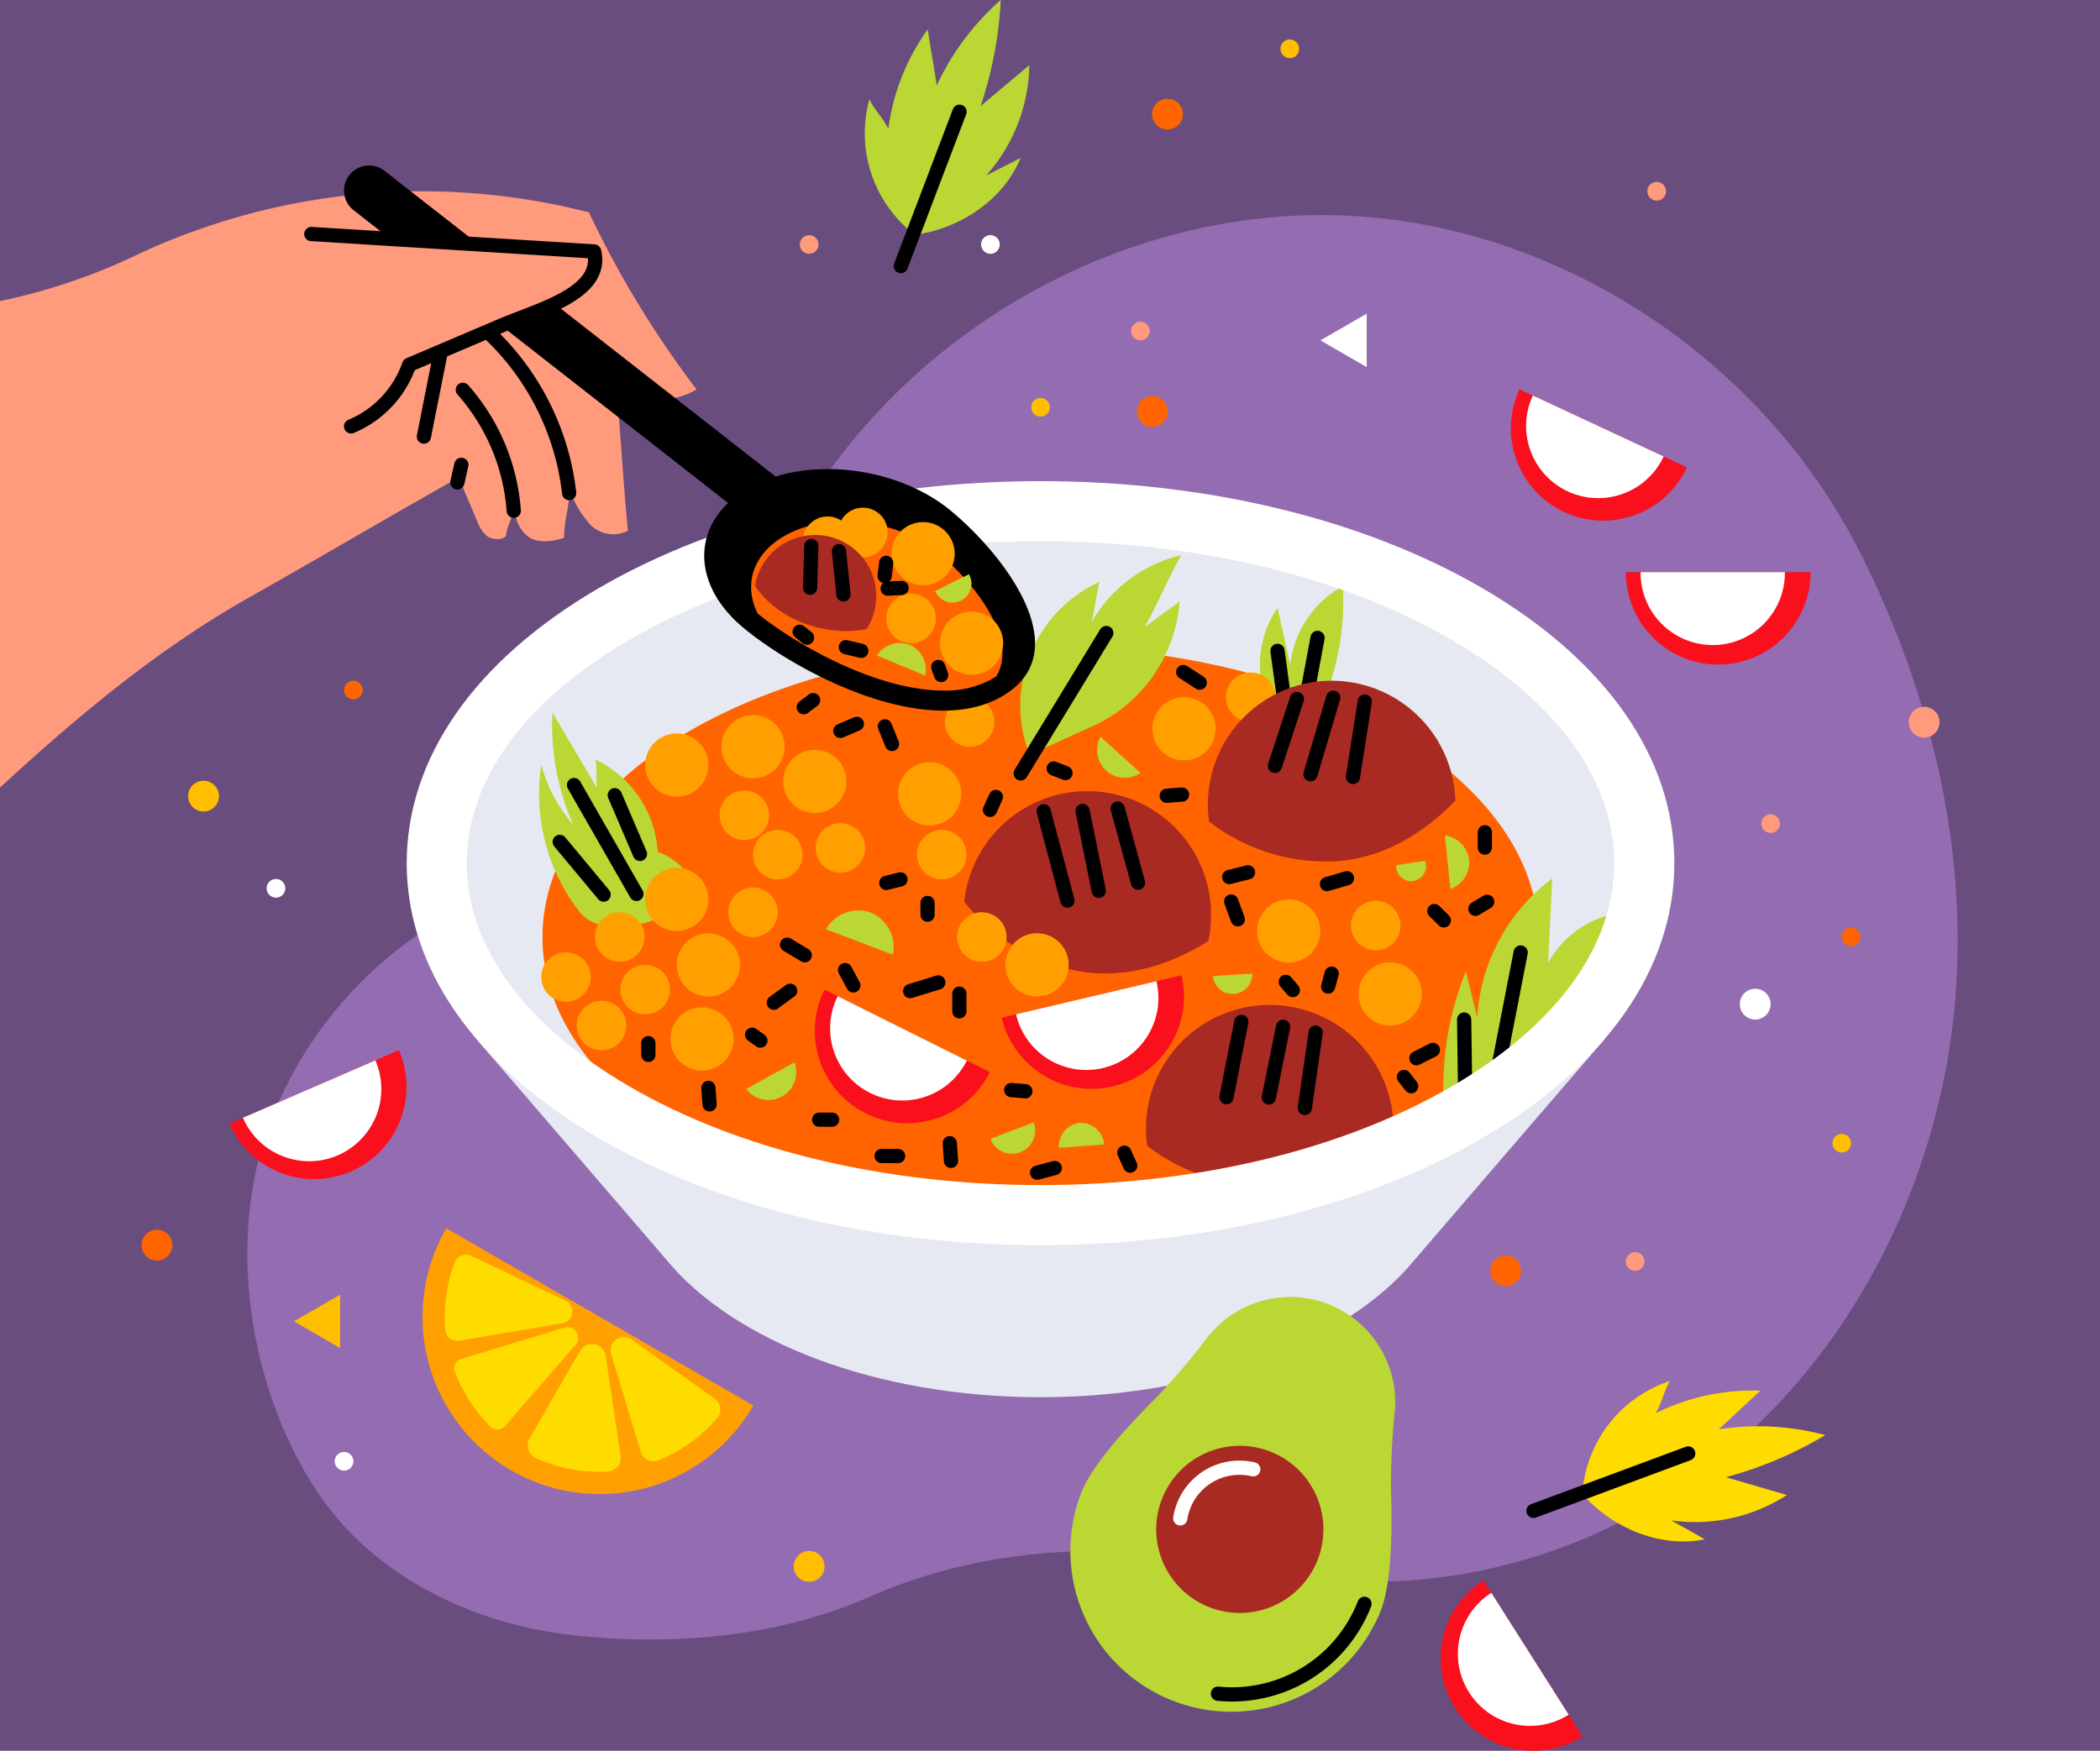 <svg xmlns="http://www.w3.org/2000/svg" xmlns:xlink="http://www.w3.org/1999/xlink" width="295" height="246" viewBox="0 0 295 246">
  <defs>
    <clipPath id="clip-path">
      <rect id="Rectángulo_401634" data-name="Rectángulo 401634" width="275.005" height="246" fill="none"/>
    </clipPath>
  </defs>
  <g id="Grupo_1100323" data-name="Grupo 1100323" transform="translate(-705.051 -6425)">
    <g id="Grupo_1099083" data-name="Grupo 1099083" transform="translate(-1.68 3332)">
      <g id="Grupo_133939" data-name="Grupo 133939" transform="translate(106.475 2689)">
        <rect id="Rectángulo_35929" data-name="Rectángulo 35929" width="295" height="246" transform="translate(600.256 404)" fill="#694d7e"/>
      </g>
    </g>
    <g id="Grupo_1100322" data-name="Grupo 1100322" transform="translate(705.051 6425)">
      <g id="Grupo_1100321" data-name="Grupo 1100321" clip-path="url(#clip-path)">
        <path id="Trazado_875777" data-name="Trazado 875777" d="M137.758,93.087c15.914-26.161,46-42.488,75.964-41.228s58.656,20.057,72.444,47.466c10.416,20.706,15.859,44.248,12.8,67.351S284.4,211.807,266.616,226.25s-41.805,20.837-63.952,15.916c-18.491-4.109-38.25-3.933-55.635,3.743-12.99,5.735-27.845,6.978-41.9,5.4s-28.071-8.359-35.96-20.428c-9.221-14.105-12.457-34.349-6.847-50.338a56.258,56.258,0,0,1,34.347-34.323c21.813-7.368,28.9-33.109,41.085-53.134" transform="translate(-24.807 -21.572)" fill="#946cb1"/>
        <path id="Trazado_875778" data-name="Trazado 875778" d="M55.234,263.214a12.978,12.978,0,0,0,23.814-10.325Z" transform="translate(-23.006 -105.333)" fill="#fa101d"/>
        <path id="Trazado_875779" data-name="Trazado 875779" d="M58.491,263.418a10.134,10.134,0,1,0,18.6-8.063Z" transform="translate(-24.362 -106.36)" fill="#fff"/>
        <path id="Trazado_875780" data-name="Trazado 875780" d="M352.86,380.579A12.978,12.978,0,0,0,366.766,402.5Z" transform="translate(-144.462 -158.518)" fill="#fa101d"/>
        <path id="Trazado_875781" data-name="Trazado 875781" d="M355.7,383.576a10.134,10.134,0,0,0,10.859,17.114Z" transform="translate(-146.197 -159.766)" fill="#fff"/>
        <path id="Trazado_875782" data-name="Trazado 875782" d="M364.957,93.75a12.978,12.978,0,1,0,23.529,10.96Z" transform="translate(-151.504 -39.048)" fill="#fa101d"/>
        <path id="Trazado_875783" data-name="Trazado 875783" d="M368.366,95.249a10.134,10.134,0,0,0,18.373,8.559Z" transform="translate(-153.035 -39.673)" fill="#fff"/>
        <path id="Trazado_875784" data-name="Trazado 875784" d="M391.432,137.794a12.978,12.978,0,0,0,25.957,0Z" transform="translate(-163.038 -57.394)" fill="#fa101d"/>
        <path id="Trazado_875785" data-name="Trazado 875785" d="M394.982,137.794a10.134,10.134,0,1,0,20.267,0Z" transform="translate(-164.517 -57.394)" fill="#fff"/>
        <path id="Trazado_875786" data-name="Trazado 875786" d="M38.4,298.292a2.164,2.164,0,1,0-2.164,2.164,2.164,2.164,0,0,0,2.164-2.164" transform="translate(-14.191 -123.342)" fill="#ff6400"/>
        <path id="Trazado_875787" data-name="Trazado 875787" d="M49.625,190.171a2.164,2.164,0,1,0-2.164,2.164,2.164,2.164,0,0,0,2.164-2.164" transform="translate(-18.867 -78.308)" fill="#ffbe00"/>
        <path id="Trazado_875788" data-name="Trazado 875788" d="M278.066,97.546A2.164,2.164,0,1,0,275.9,99.71a2.164,2.164,0,0,0,2.164-2.164" transform="translate(-114.016 -39.728)" fill="#ff6400"/>
        <path id="Trazado_875789" data-name="Trazado 875789" d="M281.693,25.935a2.164,2.164,0,1,0-2.164,2.164,2.164,2.164,0,0,0,2.164-2.164" transform="translate(-115.527 -9.901)" fill="#ff6400"/>
        <path id="Trazado_875790" data-name="Trazado 875790" d="M423.193,240.263a2.164,2.164,0,1,0-2.164,2.164,2.164,2.164,0,0,0,2.164-2.164" transform="translate(-174.464 -99.172)" fill="#fff"/>
        <path id="Trazado_875791" data-name="Trazado 875791" d="M463.862,172.37a2.164,2.164,0,1,0-2.164,2.164,2.164,2.164,0,0,0,2.164-2.164" transform="translate(-191.404 -70.894)" fill="#ff9a7d"/>
        <path id="Trazado_875792" data-name="Trazado 875792" d="M363.121,304.475a2.164,2.164,0,1,0-2.164,2.164,2.164,2.164,0,0,0,2.164-2.164" transform="translate(-149.443 -125.918)" fill="#ff6400"/>
        <path id="Trazado_875793" data-name="Trazado 875793" d="M195.427,375.651a2.164,2.164,0,1,0-2.164,2.164,2.164,2.164,0,0,0,2.164-2.164" transform="translate(-79.596 -155.564)" fill="#ffbe00"/>
        <path id="Trazado_875794" data-name="Trazado 875794" d="M83.206,350.959a1.311,1.311,0,1,0-1.31,1.311,1.31,1.31,0,0,0,1.31-1.311" transform="translate(-33.565 -145.634)" fill="#fff"/>
        <path id="Trazado_875795" data-name="Trazado 875795" d="M85.452,165.234a1.311,1.311,0,1,0-1.311,1.31,1.31,1.31,0,0,0,1.311-1.31" transform="translate(-34.5 -68.277)" fill="#ff6400"/>
        <path id="Trazado_875796" data-name="Trazado 875796" d="M66.819,212.98a1.311,1.311,0,1,0-1.311,1.311,1.31,1.31,0,0,0,1.311-1.311" transform="translate(-26.739 -88.164)" fill="#fff"/>
        <path id="Trazado_875797" data-name="Trazado 875797" d="M250.886,97.143a1.311,1.311,0,1,0-1.311,1.311,1.31,1.31,0,0,0,1.311-1.311" transform="translate(-103.406 -39.916)" fill="#ffbe00"/>
        <path id="Trazado_875798" data-name="Trazado 875798" d="M274.93,78.786a1.311,1.311,0,1,0-1.311,1.311,1.31,1.31,0,0,0,1.311-1.311" transform="translate(-113.421 -32.27)" fill="#ff9a7d"/>
        <path id="Trazado_875799" data-name="Trazado 875799" d="M446.037,224.7a1.311,1.311,0,1,0-1.311,1.311,1.31,1.31,0,0,0,1.311-1.311" transform="translate(-184.69 -93.047)" fill="#ff6400"/>
        <path id="Trazado_875800" data-name="Trazado 875800" d="M399.229,45.117a1.311,1.311,0,1,0-1.311,1.311,1.31,1.31,0,0,0,1.311-1.311" transform="translate(-165.193 -18.246)" fill="#ff9a7d"/>
        <path id="Trazado_875801" data-name="Trazado 875801" d="M394.054,302.839a1.311,1.311,0,1,0-1.31,1.31,1.31,1.31,0,0,0,1.31-1.31" transform="translate(-163.038 -125.591)" fill="#ff9a7d"/>
        <path id="Trazado_875802" data-name="Trazado 875802" d="M443.791,274.37a1.311,1.311,0,1,0-1.31,1.311,1.31,1.31,0,0,0,1.31-1.311" transform="translate(-183.754 -113.734)" fill="#ffbe00"/>
        <path id="Trazado_875803" data-name="Trazado 875803" d="M426.658,197.4a1.311,1.311,0,1,0-1.31,1.311,1.31,1.31,0,0,0,1.31-1.311" transform="translate(-176.618 -81.676)" fill="#ff9a7d"/>
        <path id="Trazado_875804" data-name="Trazado 875804" d="M238.824,57.94a1.311,1.311,0,1,0-1.311,1.31,1.31,1.31,0,0,0,1.311-1.31" transform="translate(-98.382 -23.587)" fill="#fff"/>
        <path id="Trazado_875805" data-name="Trazado 875805" d="M195.183,57.94a1.311,1.311,0,1,0-1.311,1.31,1.31,1.31,0,0,0,1.311-1.31" transform="translate(-80.205 -23.587)" fill="#ff9a7d"/>
        <path id="Trazado_875806" data-name="Trazado 875806" d="M310.9,10.817a1.311,1.311,0,1,0-1.311,1.311,1.31,1.31,0,0,0,1.311-1.311" transform="translate(-128.403 -3.959)" fill="#ffbe00"/>
        <path id="Trazado_875807" data-name="Trazado 875807" d="M77.254,311.759l-6.5,3.755,6.5,3.755Z" transform="translate(-29.468 -129.853)" fill="#ffbe00"/>
        <path id="Trazado_875808" data-name="Trazado 875808" d="M324.4,75.532l-6.5,3.755,6.5,3.755Z" transform="translate(-132.41 -31.46)" fill="#fff"/>
        <path id="Trazado_875809" data-name="Trazado 875809" d="M215.238,33a17.948,17.948,0,0,1-6.4-19.043c.793,1.616,1.867,2.538,2.659,4.154a30.762,30.762,0,0,1,5.534-13.984c.4,2.658.866,5.227,1.265,7.885A36.418,36.418,0,0,1,227.287,0a55.166,55.166,0,0,1-2.832,14.907l6.847-5.75a23.863,23.863,0,0,1-6.051,15.495l4.82-2.448c-2.428,5.921-8.5,9.91-14.834,10.791" transform="translate(-86.706)" fill="#bad734"/>
        <path id="Trazado_875810" data-name="Trazado 875810" d="M216.877,48.6l8.248-21.69" transform="translate(-90.333 -11.21)" fill="none" stroke="#000" stroke-linecap="round" stroke-linejoin="round" stroke-width="2"/>
        <path id="Trazado_875811" data-name="Trazado 875811" d="M380.957,348.456a17.95,17.95,0,0,1,12.288-15.892c-.9,1.557-1.075,2.961-1.979,4.518a30.752,30.752,0,0,1,14.7-3.161c-1.989,1.807-3.867,3.623-5.856,5.43a36.419,36.419,0,0,1,14.977.808,55.172,55.172,0,0,1-13.971,5.921l8.584,2.5a23.867,23.867,0,0,1-16.247,3.57l4.712,2.65c-6.273,1.268-12.959-1.564-17.212-6.347" transform="translate(-158.675 -138.518)" fill="#ffdc00"/>
        <path id="Trazado_875812" data-name="Trazado 875812" d="M369.191,358.074l21.741-8.068" transform="translate(-153.774 -145.783)" fill="none" stroke="#000" stroke-linecap="round" stroke-linejoin="round" stroke-width="2"/>
        <path id="Trazado_875813" data-name="Trazado 875813" d="M264.139,147.73l-26.169-16.9L190.7,121.082l-57.024,10.85-29.3,31.791,6.191,32.891,26.5,30.8h0c9.368,11.438,29.388,19.341,52.577,19.341s43.208-7.9,52.576-19.341h0l26.5-30.8,7.178-27.044Z" transform="translate(-43.472 -50.433)" fill="#e6e9f1"/>
        <path id="Trazado_875814" data-name="Trazado 875814" d="M270.533,196.519c0-22.531-31.325-40.795-69.968-40.795S130.6,173.988,130.6,196.519s31.325,40.795,69.968,40.795,69.968-18.264,69.968-40.795" transform="translate(-54.396 -64.862)" fill="#ff6400"/>
        <path id="Trazado_875815" data-name="Trazado 875815" d="M197.535,238.3A12.978,12.978,0,0,0,220.76,249.9Z" transform="translate(-81.706 -99.258)" fill="#fa101d"/>
        <path id="Trazado_875816" data-name="Trazado 875816" d="M200.925,239.889a10.134,10.134,0,0,0,18.135,9.051Z" transform="translate(-83.243 -99.918)" fill="#fff"/>
        <path id="Trazado_875817" data-name="Trazado 875817" d="M241.154,240.814a12.978,12.978,0,0,0,25.266-5.947Z" transform="translate(-100.445 -97.826)" fill="#fa101d"/>
        <path id="Trazado_875818" data-name="Trazado 875818" d="M244.61,240.93a10.134,10.134,0,1,0,19.729-4.643Z" transform="translate(-101.884 -98.417)" fill="#fff"/>
        <path id="Trazado_875819" data-name="Trazado 875819" d="M311.536,221.025a4.439,4.439,0,1,0-4.439,4.439,4.439,4.439,0,0,0,4.439-4.439" transform="translate(-126.062 -90.212)" fill="#ffa000"/>
        <path id="Trazado_875820" data-name="Trazado 875820" d="M335.953,236.179a4.439,4.439,0,1,0-4.439,4.439,4.438,4.438,0,0,0,4.439-4.439" transform="translate(-136.232 -96.524)" fill="#ffa000"/>
        <path id="Trazado_875821" data-name="Trazado 875821" d="M332.205,220.392a3.479,3.479,0,1,0-3.479,3.479,3.479,3.479,0,0,0,3.479-3.479" transform="translate(-135.471 -90.348)" fill="#ffa000"/>
        <path id="Trazado_875822" data-name="Trazado 875822" d="M152.152,197.138a9.205,9.205,0,0,0-5.684-5.963,15.373,15.373,0,0,0-8.753-12.965c.288,1.332-.021,2.716.267,4.048l-6.3-10.633a34.526,34.526,0,0,0,2.9,15.708,21.086,21.086,0,0,1-4.466-8.4A27.044,27.044,0,0,0,135.4,199.5c3.588,4.58,12.362,1.458,16.754-2.36" transform="translate(-54.076 -71.485)" fill="#bad734"/>
        <path id="Trazado_875823" data-name="Trazado 875823" d="M138.2,189.045l8.765,15.3" transform="translate(-57.561 -78.74)" fill="none" stroke="#000" stroke-linecap="round" stroke-linejoin="round" stroke-width="2"/>
        <path id="Trazado_875824" data-name="Trazado 875824" d="M148.009,191.5l3.536,8.249" transform="translate(-61.648 -79.765)" fill="none" stroke="#000" stroke-linecap="round" stroke-linejoin="round" stroke-width="2"/>
        <path id="Trazado_875825" data-name="Trazado 875825" d="M134.757,202.731l6.17,7.41" transform="translate(-56.129 -84.441)" fill="none" stroke="#000" stroke-linecap="round" stroke-linejoin="round" stroke-width="2"/>
        <path id="Trazado_875826" data-name="Trazado 875826" d="M197.436,185.006A4.439,4.439,0,1,0,193,189.444a4.439,4.439,0,0,0,4.439-4.439" transform="translate(-78.538 -75.209)" fill="#ffa000"/>
        <path id="Trazado_875827" data-name="Trazado 875827" d="M171.815,229.2a4.439,4.439,0,1,0-4.439,4.439,4.439,4.439,0,0,0,4.439-4.439" transform="translate(-67.866 -93.615)" fill="#ffa000"/>
        <path id="Trazado_875828" data-name="Trazado 875828" d="M170.282,247.021a4.439,4.439,0,1,0-4.439,4.439,4.439,4.439,0,0,0,4.439-4.439" transform="translate(-67.227 -101.039)" fill="#ffa000"/>
        <path id="Trazado_875829" data-name="Trazado 875829" d="M164.207,181.066a4.439,4.439,0,1,0-4.439,4.439,4.438,4.438,0,0,0,4.439-4.439" transform="translate(-64.697 -73.568)" fill="#ffa000"/>
        <path id="Trazado_875830" data-name="Trazado 875830" d="M164.207,213.417a4.439,4.439,0,1,0-4.439,4.439,4.439,4.439,0,0,0,4.439-4.439" transform="translate(-64.697 -87.043)" fill="#ffa000"/>
        <path id="Trazado_875831" data-name="Trazado 875831" d="M182.567,176.645a4.439,4.439,0,1,0-4.439,4.439,4.439,4.439,0,0,0,4.439-4.439" transform="translate(-72.344 -71.727)" fill="#ffa000"/>
        <path id="Trazado_875832" data-name="Trazado 875832" d="M180.2,193.837a3.479,3.479,0,1,0-3.479,3.479,3.479,3.479,0,0,0,3.479-3.479" transform="translate(-72.159 -79.287)" fill="#ffa000"/>
        <path id="Trazado_875833" data-name="Trazado 875833" d="M137.262,232.8a3.479,3.479,0,1,0-3.479,3.479,3.479,3.479,0,0,0,3.479-3.479" transform="translate(-54.274 -95.515)" fill="#ffa000"/>
        <path id="Trazado_875834" data-name="Trazado 875834" d="M156.324,235.821a3.479,3.479,0,1,0-3.479,3.479,3.479,3.479,0,0,0,3.479-3.479" transform="translate(-62.214 -96.774)" fill="#ffa000"/>
        <path id="Trazado_875835" data-name="Trazado 875835" d="M182.291,217.195a3.479,3.479,0,1,0-3.479,3.479,3.479,3.479,0,0,0,3.479-3.479" transform="translate(-73.03 -89.016)" fill="#ffa000"/>
        <path id="Trazado_875836" data-name="Trazado 875836" d="M150.193,223.157a3.479,3.479,0,1,0-3.479,3.479,3.479,3.479,0,0,0,3.479-3.479" transform="translate(-59.66 -91.5)" fill="#ffa000"/>
        <path id="Trazado_875837" data-name="Trazado 875837" d="M188.253,203.321a3.479,3.479,0,1,0-3.479,3.479,3.479,3.479,0,0,0,3.479-3.479" transform="translate(-75.513 -83.238)" fill="#ffa000"/>
        <path id="Trazado_875838" data-name="Trazado 875838" d="M203.323,201.7a3.479,3.479,0,1,0-3.479,3.479,3.479,3.479,0,0,0,3.479-3.479" transform="translate(-81.79 -82.562)" fill="#ffa000"/>
        <path id="Trazado_875839" data-name="Trazado 875839" d="M145.8,244.471a3.479,3.479,0,1,0-3.479,3.479,3.479,3.479,0,0,0,3.479-3.479" transform="translate(-57.831 -100.377)" fill="#ffa000"/>
        <path id="Trazado_875840" data-name="Trazado 875840" d="M314.989,141.131a14.46,14.46,0,0,0-7.4,11.055q-.892-4-1.784-7.991a14.118,14.118,0,0,0-.776,14.689L312.2,157.5a37.476,37.476,0,0,0,2.787-16.367" transform="translate(-126.342 -58.783)" fill="#bad734"/>
        <path id="Trazado_875841" data-name="Trazado 875841" d="M307.566,156.734q.509,3.722,1.019,7.444" transform="translate(-128.106 -65.282)" fill="none" stroke="#000" stroke-linecap="round" stroke-linejoin="round" stroke-width="2"/>
        <path id="Trazado_875842" data-name="Trazado 875842" d="M316.261,153.615q-.662,3.559-1.324,7.117" transform="translate(-131.177 -63.983)" fill="none" stroke="#000" stroke-linecap="round" stroke-linejoin="round" stroke-width="2"/>
        <path id="Trazado_875843" data-name="Trazado 875843" d="M286.324,172.329a4.439,4.439,0,1,0-4.439,4.439,4.439,4.439,0,0,0,4.439-4.439" transform="translate(-115.561 -69.929)" fill="#ffa000"/>
        <path id="Trazado_875844" data-name="Trazado 875844" d="M302.116,165.406a3.479,3.479,0,1,0-3.479,3.479,3.479,3.479,0,0,0,3.479-3.479" transform="translate(-122.939 -67.445)" fill="#ffa000"/>
        <path id="Trazado_875845" data-name="Trazado 875845" d="M205.124,219.526a5.244,5.244,0,0,0-6.271,2.354l9.4,3.567a5.244,5.244,0,0,0-3.131-5.921" transform="translate(-82.826 -91.311)" fill="#bad734"/>
        <path id="Trazado_875846" data-name="Trazado 875846" d="M186.426,255.835l-6.781,3.739a3.913,3.913,0,0,0,6.781-3.739" transform="translate(-74.825 -106.56)" fill="#bad734"/>
        <path id="Trazado_875847" data-name="Trazado 875847" d="M264.63,177.412a3.891,3.891,0,0,0,5.614,5.083Z" transform="translate(-110.032 -73.895)" fill="#bad734"/>
        <path id="Trazado_875848" data-name="Trazado 875848" d="M351.271,204.625a4,4,0,0,0-3.422-3.458l.777,7.54a4,4,0,0,0,2.644-4.083" transform="translate(-144.885 -83.789)" fill="#bad734"/>
        <path id="Trazado_875849" data-name="Trazado 875849" d="M340.193,207.3l-4.058.614a2.1,2.1,0,1,0,4.058-.614" transform="translate(-140.005 -86.345)" fill="#bad734"/>
        <path id="Trazado_875850" data-name="Trazado 875850" d="M292.014,234.8a2.774,2.774,0,0,0,5.535-.342Z" transform="translate(-121.629 -97.656)" fill="#bad734"/>
        <path id="Trazado_875851" data-name="Trazado 875851" d="M244.518,270.3l-6.069,2.3a3.245,3.245,0,0,0,6.069-2.3" transform="translate(-99.318 -112.583)" fill="#bad734"/>
        <path id="Trazado_875852" data-name="Trazado 875852" d="M257.853,270.376a3.32,3.32,0,0,0-2.926,3.525l6.361-.495a3.32,3.32,0,0,0-3.436-3.03" transform="translate(-106.175 -112.613)" fill="#bad734"/>
        <path id="Trazado_875853" data-name="Trazado 875853" d="M266.426,211.626a17.385,17.385,0,1,0-34.275-5.544,26.805,26.805,0,0,0,16.192,9.787c6.326,1.093,12.65-.823,18.083-4.243" transform="translate(-96.695 -79.392)" fill="#a92a23"/>
        <path id="Trazado_875854" data-name="Trazado 875854" d="M251.27,195.345l3.336,12.572" transform="translate(-104.658 -81.364)" fill="none" stroke="#000" stroke-linecap="round" stroke-linejoin="round" stroke-width="2"/>
        <path id="Trazado_875855" data-name="Trazado 875855" d="M260.635,195.279l2.274,11.23" transform="translate(-108.559 -81.337)" fill="none" stroke="#000" stroke-linecap="round" stroke-linejoin="round" stroke-width="2"/>
        <path id="Trazado_875856" data-name="Trazado 875856" d="M269.09,194.715l2.855,10.416" transform="translate(-112.081 -81.102)" fill="none" stroke="#000" stroke-linecap="round" stroke-linejoin="round" stroke-width="2"/>
        <path id="Trazado_875857" data-name="Trazado 875857" d="M325.574,180.809a17.385,17.385,0,1,0-34.595,2.949,26.8,26.8,0,0,0,18.085,5.56c6.4-.477,12.071-3.872,16.51-8.509" transform="translate(-121.133 -68.324)" fill="#a92a23"/>
        <path id="Trazado_875858" data-name="Trazado 875858" d="M310.036,168.318l-3.085,9.4" transform="translate(-127.85 -70.107)" fill="none" stroke="#000" stroke-linecap="round" stroke-linejoin="round" stroke-width="2"/>
        <path id="Trazado_875859" data-name="Trazado 875859" d="M318.7,168.024l-3.195,10.743" transform="translate(-131.414 -69.985)" fill="none" stroke="#000" stroke-linecap="round" stroke-linejoin="round" stroke-width="2"/>
        <path id="Trazado_875860" data-name="Trazado 875860" d="M327.39,168.936l-1.659,10.592" transform="translate(-135.672 -70.365)" fill="none" stroke="#000" stroke-linecap="round" stroke-linejoin="round" stroke-width="2"/>
        <path id="Trazado_875861" data-name="Trazado 875861" d="M225.083,188a4.439,4.439,0,1,0-4.439,4.439A4.439,4.439,0,0,0,225.083,188" transform="translate(-90.053 -76.458)" fill="#ffa000"/>
        <path id="Trazado_875862" data-name="Trazado 875862" d="M227.721,203.321a3.479,3.479,0,1,0-3.479,3.479,3.479,3.479,0,0,0,3.479-3.479" transform="translate(-91.952 -83.238)" fill="#ffa000"/>
        <path id="Trazado_875863" data-name="Trazado 875863" d="M234.451,171.368a3.479,3.479,0,1,0-3.479,3.479,3.478,3.478,0,0,0,3.479-3.479" transform="translate(-94.755 -69.929)" fill="#ffa000"/>
        <path id="Trazado_875864" data-name="Trazado 875864" d="M237.372,223.157a3.479,3.479,0,1,0-3.479,3.479,3.479,3.479,0,0,0,3.479-3.479" transform="translate(-95.972 -91.5)" fill="#ffa000"/>
        <path id="Trazado_875865" data-name="Trazado 875865" d="M250.944,229.174a4.439,4.439,0,1,0-4.439,4.439,4.439,4.439,0,0,0,4.439-4.439" transform="translate(-100.825 -93.606)" fill="#ffa000"/>
        <path id="Trazado_875866" data-name="Trazado 875866" d="M268.236,133.706a19.709,19.709,0,0,0-12.547,9.354c.375-1.837.681-3.767,1.055-5.6a19.074,19.074,0,0,0-9.79,24.278l9.374-4.243a20.946,20.946,0,0,0,11.7-17.276l-4.89,3.555c1.858-3.311,3.24-6.752,5.1-10.063" transform="translate(-102.321 -55.691)" fill="#bad734"/>
        <path id="Trazado_875867" data-name="Trazado 875867" d="M257.761,152.43l-12.027,19.729" transform="translate(-102.352 -63.49)" fill="none" stroke="#000" stroke-linecap="round" stroke-linejoin="round" stroke-width="2"/>
        <path id="Trazado_875868" data-name="Trazado 875868" d="M374.838,216.248a13.8,13.8,0,0,0-12.632,7.169c.191-3.911.386-7.952.578-11.862a26.42,26.42,0,0,0-10.537,19.506l-1.6-6.464a43.841,43.841,0,0,0-3.091,18.856,52.688,52.688,0,0,0,27.281-27.2" transform="translate(-144.733 -88.116)" fill="#bad734"/>
        <path id="Trazado_875869" data-name="Trazado 875869" d="M352.5,245.517q.063,4.552.125,9.1" transform="translate(-146.821 -102.262)" fill="none" stroke="#000" stroke-linecap="round" stroke-linejoin="round" stroke-width="2"/>
        <path id="Trazado_875870" data-name="Trazado 875870" d="M364.013,229.374l-2.936,15.1" transform="translate(-150.395 -95.538)" fill="none" stroke="#000" stroke-linecap="round" stroke-linejoin="round" stroke-width="2"/>
        <path id="Trazado_875871" data-name="Trazado 875871" d="M310.669,258.876a17.385,17.385,0,1,0-34.595,2.949,26.8,26.8,0,0,0,18.084,5.56c6.4-.477,12.071-3.872,16.51-8.509" transform="translate(-114.925 -100.84)" fill="#a92a23"/>
        <path id="Trazado_875872" data-name="Trazado 875872" d="M297.362,246.1q-1.046,5.286-2.091,10.572" transform="translate(-122.985 -102.506)" fill="none" stroke="#000" stroke-linecap="round" stroke-linejoin="round" stroke-width="2"/>
        <path id="Trazado_875873" data-name="Trazado 875873" d="M307.479,247.264q-1,4.963-2,9.928" transform="translate(-127.237 -102.99)" fill="none" stroke="#000" stroke-linecap="round" stroke-linejoin="round" stroke-width="2"/>
        <path id="Trazado_875874" data-name="Trazado 875874" d="M315.667,248.656l-1.521,10.588" transform="translate(-130.847 -103.569)" fill="none" stroke="#000" stroke-linecap="round" stroke-linejoin="round" stroke-width="2"/>
        <path id="Trazado_875875" data-name="Trazado 875875" d="M189.486,227.484l2.485,1.486" transform="translate(-78.924 -94.751)" fill="none" stroke="#000" stroke-linecap="round" stroke-linejoin="round" stroke-width="2"/>
        <path id="Trazado_875876" data-name="Trazado 875876" d="M186.295,240.258l2.3-1.682" transform="translate(-77.595 -99.371)" fill="none" stroke="#000" stroke-linecap="round" stroke-linejoin="round" stroke-width="2"/>
        <path id="Trazado_875877" data-name="Trazado 875877" d="M181.074,249.169l1.159.827" transform="translate(-75.42 -103.783)" fill="none" stroke="#000" stroke-linecap="round" stroke-linejoin="round" stroke-width="2"/>
        <line id="Línea_674" data-name="Línea 674" y2="1.655" transform="translate(91.073 146.566)" fill="none" stroke="#000" stroke-linecap="round" stroke-linejoin="round" stroke-width="2"/>
        <line id="Línea_675" data-name="Línea 675" x2="1.82" transform="translate(115.072 157.325)" fill="none" stroke="#000" stroke-linecap="round" stroke-linejoin="round" stroke-width="2"/>
        <path id="Trazado_875878" data-name="Trazado 875878" d="M170.552,261.971q.082,1.159.166,2.317" transform="translate(-71.038 -109.115)" fill="none" stroke="#000" stroke-linecap="round" stroke-linejoin="round" stroke-width="2"/>
        <path id="Trazado_875879" data-name="Trazado 875879" d="M219.13,237.795l3.954-1.217" transform="translate(-91.271 -98.539)" fill="none" stroke="#000" stroke-linecap="round" stroke-linejoin="round" stroke-width="2"/>
        <line id="Línea_676" data-name="Línea 676" y2="2.483" transform="translate(134.768 139.615)" fill="none" stroke="#000" stroke-linecap="round" stroke-linejoin="round" stroke-width="2"/>
        <path id="Trazado_875880" data-name="Trazado 875880" d="M203.456,233.606l1.159,2.152" transform="translate(-84.743 -97.301)" fill="none" stroke="#000" stroke-linecap="round" stroke-linejoin="round" stroke-width="2"/>
        <path id="Trazado_875881" data-name="Trazado 875881" d="M213.384,212.261l1.986-.5" transform="translate(-88.878 -88.203)" fill="none" stroke="#000" stroke-linecap="round" stroke-linejoin="round" stroke-width="2"/>
        <line id="Línea_677" data-name="Línea 677" y2="1.655" transform="translate(130.299 126.871)" fill="none" stroke="#000" stroke-linecap="round" stroke-linejoin="round" stroke-width="2"/>
        <path id="Trazado_875882" data-name="Trazado 875882" d="M202.315,175.3l2.318-.99" transform="translate(-84.268 -72.603)" fill="none" stroke="#000" stroke-linecap="round" stroke-linejoin="round" stroke-width="2"/>
        <path id="Trazado_875883" data-name="Trazado 875883" d="M213.041,174.913l1,2.479" transform="translate(-88.735 -72.854)" fill="none" stroke="#000" stroke-linecap="round" stroke-linejoin="round" stroke-width="2"/>
        <path id="Trazado_875884" data-name="Trazado 875884" d="M193.5,169.592l1.318-1" transform="translate(-80.594 -70.221)" fill="none" stroke="#000" stroke-linecap="round" stroke-linejoin="round" stroke-width="2"/>
        <path id="Trazado_875885" data-name="Trazado 875885" d="M253.68,185.058l1.66.649" transform="translate(-105.662 -77.08)" fill="none" stroke="#000" stroke-linecap="round" stroke-linejoin="round" stroke-width="2"/>
        <path id="Trazado_875886" data-name="Trazado 875886" d="M239.173,191.908l-.827,1.82" transform="translate(-99.275 -79.933)" fill="none" stroke="#000" stroke-linecap="round" stroke-linejoin="round" stroke-width="2"/>
        <path id="Trazado_875887" data-name="Trazado 875887" d="M280.895,191.506l2.152-.166" transform="translate(-116.997 -79.696)" fill="none" stroke="#000" stroke-linecap="round" stroke-linejoin="round" stroke-width="2"/>
        <path id="Trazado_875888" data-name="Trazado 875888" d="M284.866,161.841l2.317,1.49" transform="translate(-118.651 -67.41)" fill="none" stroke="#000" stroke-linecap="round" stroke-linejoin="round" stroke-width="2"/>
        <path id="Trazado_875889" data-name="Trazado 875889" d="M295.928,210.724l2.648-.662" transform="translate(-123.259 -87.494)" fill="none" stroke="#000" stroke-linecap="round" stroke-linejoin="round" stroke-width="2"/>
        <path id="Trazado_875890" data-name="Trazado 875890" d="M296.414,217.079l.925,2.508" transform="translate(-123.461 -90.417)" fill="none" stroke="#000" stroke-linecap="round" stroke-linejoin="round" stroke-width="2"/>
        <path id="Trazado_875891" data-name="Trazado 875891" d="M319.472,212.308l2.814-.827" transform="translate(-133.065 -88.085)" fill="none" stroke="#000" stroke-linecap="round" stroke-linejoin="round" stroke-width="2"/>
        <path id="Trazado_875892" data-name="Trazado 875892" d="M345.319,219.388l1.336,1.311" transform="translate(-143.831 -91.379)" fill="none" stroke="#000" stroke-linecap="round" stroke-linejoin="round" stroke-width="2"/>
        <path id="Trazado_875893" data-name="Trazado 875893" d="M355.212,218.146l1.655-.993" transform="translate(-147.952 -90.448)" fill="none" stroke="#000" stroke-linecap="round" stroke-linejoin="round" stroke-width="2"/>
        <line id="Línea_678" data-name="Línea 678" y2="2.152" transform="translate(208.585 116.94)" fill="none" stroke="#000" stroke-linecap="round" stroke-linejoin="round" stroke-width="2"/>
        <path id="Trazado_875894" data-name="Trazado 875894" d="M341.008,254l2.312-1.166" transform="translate(-142.036 -105.311)" fill="none" stroke="#000" stroke-linecap="round" stroke-linejoin="round" stroke-width="2"/>
        <path id="Trazado_875895" data-name="Trazado 875895" d="M338,259.349l1.022,1.3" transform="translate(-140.782 -108.023)" fill="none" stroke="#000" stroke-linecap="round" stroke-linejoin="round" stroke-width="2"/>
        <path id="Trazado_875896" data-name="Trazado 875896" d="M320.252,234.457q-.249.91-.5,1.82" transform="translate(-133.183 -97.655)" fill="none" stroke="#000" stroke-linecap="round" stroke-linejoin="round" stroke-width="2"/>
        <path id="Trazado_875897" data-name="Trazado 875897" d="M309.544,236.442l.993,1.159" transform="translate(-128.93 -98.482)" fill="none" stroke="#000" stroke-linecap="round" stroke-linejoin="round" stroke-width="2"/>
        <path id="Trazado_875898" data-name="Trazado 875898" d="M243.456,262.489l1.986.173" transform="translate(-101.404 -109.331)" fill="none" stroke="#000" stroke-linecap="round" stroke-linejoin="round" stroke-width="2"/>
        <path id="Trazado_875899" data-name="Trazado 875899" d="M228.668,275.3l.17,2.482" transform="translate(-95.244 -114.669)" fill="none" stroke="#000" stroke-linecap="round" stroke-linejoin="round" stroke-width="2"/>
        <path id="Trazado_875900" data-name="Trazado 875900" d="M212.25,278.37l2.317.008" transform="translate(-88.406 -115.946)" fill="none" stroke="#000" stroke-linecap="round" stroke-linejoin="round" stroke-width="2"/>
        <path id="Trazado_875901" data-name="Trazado 875901" d="M270.683,277.572l.827,1.82" transform="translate(-112.744 -115.613)" fill="none" stroke="#000" stroke-linecap="round" stroke-linejoin="round" stroke-width="2"/>
        <path id="Trazado_875902" data-name="Trazado 875902" d="M252.175,281.26l-2.483.662" transform="translate(-104.001 -117.149)" fill="none" stroke="#000" stroke-linecap="round" stroke-linejoin="round" stroke-width="2"/>
        <path id="Trazado_875903" data-name="Trazado 875903" d="M186.953,223.21c-23.391,0-45.444-5.348-62.1-15.059-17.37-10.128-26.937-23.841-26.937-38.614s9.566-28.486,26.937-38.614c16.656-9.71,38.709-15.058,62.1-15.058s45.444,5.348,62.1,15.058c17.37,10.128,26.937,23.841,26.937,38.614s-9.566,28.486-26.937,38.614c-16.656,9.71-38.709,15.059-62.1,15.059m0-98.9c-21.92,0-42.464,4.94-57.848,13.91-14.669,8.553-22.747,19.676-22.747,31.322s8.078,22.769,22.747,31.321c15.384,8.97,35.928,13.91,57.848,13.91s42.464-4.94,57.848-13.91c14.669-8.553,22.747-19.676,22.747-31.321s-8.078-22.769-22.747-31.322c-15.384-8.969-35.928-13.91-57.848-13.91" transform="translate(-40.784 -48.26)" fill="#fff"/>
        <path id="Trazado_875904" data-name="Trazado 875904" d="M97.85,73.9a139.772,139.772,0,0,1-15.123-24.88,94.322,94.322,0,0,0-64.274,6.333A83.7,83.7,0,0,1,0,61.487v68.351c10.84-9.983,22.076-19.4,34.93-26.67,9.552-5.4,19.944-11.5,29.5-16.9l2.588,6.111a4.922,4.922,0,0,0,1.355,2.1c.67.512,2.166.682,2.69.021.181-1.571,1.134-2.887,1.315-4.457a4.976,4.976,0,0,0,1.71,4.462c1.28,1.064,3.58.782,5.154.242,0-2.483.764-4.373.764-6.855a14.313,14.313,0,0,0,2.957,5.059,4.531,4.531,0,0,0,5.251.8c-.689-6.791-1.014-13.892-1.7-20.684A9.9,9.9,0,0,0,97.85,73.9" transform="translate(0 -19.182)" fill="#ff9a7d"/>
        <path id="Trazado_875905" data-name="Trazado 875905" d="M110.675,111.937l-.56,2.468" transform="translate(-45.865 -46.624)" fill="none" stroke="#000" stroke-linecap="round" stroke-linejoin="round" stroke-width="2"/>
        <path id="Trazado_875906" data-name="Trazado 875906" d="M104.355,85.276l-2.3,11.589" transform="translate(-42.508 -35.519)" fill="none" stroke="#000" stroke-linecap="round" stroke-linejoin="round" stroke-width="2"/>
        <path id="Trazado_875907" data-name="Trazado 875907" d="M118.585,110.857a28.836,28.836,0,0,0-7.151-16.989" transform="translate(-46.414 -39.098)" fill="none" stroke="#000" stroke-linecap="round" stroke-linejoin="round" stroke-width="2"/>
        <path id="Trazado_875908" data-name="Trazado 875908" d="M117.283,79.775a36.606,36.606,0,0,1,11.52,22.73" transform="translate(-48.85 -33.228)" fill="none" stroke="#000" stroke-linecap="round" stroke-linejoin="round" stroke-width="2"/>
        <path id="Trazado_875909" data-name="Trazado 875909" d="M168.154,88.426c-6.53-5.44-16.806-7.294-24.7-4.87L88.514,40.6a3.517,3.517,0,0,0-4.332,5.542l52.6,41.126c-5.064,4.8-4.423,12.063,2.118,17.512,7.616,6.346,25.549,15.706,36.168,9.772,11.052-6.177.7-19.776-6.912-26.122" transform="translate(-34.5 -16.598)"/>
        <path id="Trazado_875910" data-name="Trazado 875910" d="M207.217,130.053c-5.785-4.82-15.451-5.947-21.588-2.518-4.566,2.552-5.887,6.908-3.882,10.957,5.216,4.265,16.68,10.83,26.1,10.83a13.549,13.549,0,0,0,6.669-1.534c.285-.159.54-.322.779-.485,3.144-5.216-3.2-13.188-8.077-17.25" transform="translate(-75.322 -52.294)" fill="#ff6400"/>
        <path id="Trazado_875911" data-name="Trazado 875911" d="M223.512,130.164a4.439,4.439,0,1,0-4.439,4.439,4.439,4.439,0,0,0,4.439-4.439" transform="translate(-89.399 -52.367)" fill="#ffa000"/>
        <path id="Trazado_875912" data-name="Trazado 875912" d="M235.181,151.709a4.439,4.439,0,1,0-4.439,4.439,4.438,4.438,0,0,0,4.439-4.439" transform="translate(-94.259 -61.34)" fill="#ffa000"/>
        <path id="Trazado_875913" data-name="Trazado 875913" d="M200.244,127.848a3.479,3.479,0,1,0-3.479,3.479,3.479,3.479,0,0,0,3.479-3.479" transform="translate(-80.507 -51.802)" fill="#ffa000"/>
        <path id="Trazado_875914" data-name="Trazado 875914" d="M220.342,146.432a3.479,3.479,0,1,0-3.479,3.479,3.479,3.479,0,0,0,3.479-3.479" transform="translate(-88.878 -59.542)" fill="#ffa000"/>
        <path id="Trazado_875915" data-name="Trazado 875915" d="M208.751,125.728a3.479,3.479,0,1,0-3.479,3.479,3.479,3.479,0,0,0,3.479-3.479" transform="translate(-84.051 -50.919)" fill="#ffa000"/>
        <path id="Trazado_875916" data-name="Trazado 875916" d="M215.716,155.1a3.844,3.844,0,0,0-4.6,1.5l6.792,2.816a3.846,3.846,0,0,0-2.189-4.321" transform="translate(-87.932 -64.494)" fill="#bad734"/>
        <path id="Trazado_875917" data-name="Trazado 875917" d="M229.885,138.274l-4.756,2.372a2.662,2.662,0,1,0,4.756-2.372" transform="translate(-93.77 -57.593)" fill="#bad734"/>
        <path id="Trazado_875918" data-name="Trazado 875918" d="M197.436,142.059a8.582,8.582,0,1,0-15.679-6.085c3.171,4.811,10.031,7.228,15.679,6.085" transform="translate(-75.705 -53.667)" fill="#a92a23"/>
        <path id="Trazado_875919" data-name="Trazado 875919" d="M195.2,131.487q-.082,2.934-.164,5.868" transform="translate(-81.234 -54.767)" fill="none" stroke="#000" stroke-linecap="round" stroke-linejoin="round" stroke-width="2"/>
        <path id="Trazado_875920" data-name="Trazado 875920" d="M201.99,132.731l.625,6.075" transform="translate(-84.132 -55.285)" fill="none" stroke="#000" stroke-linecap="round" stroke-linejoin="round" stroke-width="2"/>
        <path id="Trazado_875921" data-name="Trazado 875921" d="M203.647,155.841l2.162.515" transform="translate(-84.822 -64.91)" fill="none" stroke="#000" stroke-linecap="round" stroke-linejoin="round" stroke-width="2"/>
        <path id="Trazado_875922" data-name="Trazado 875922" d="M213.2,135.547q-.1.927-.206,1.853" transform="translate(-88.717 -56.458)" fill="none" stroke="#000" stroke-linecap="round" stroke-linejoin="round" stroke-width="2"/>
        <path id="Trazado_875923" data-name="Trazado 875923" d="M213.707,141.677l1.957-.093" transform="translate(-89.013 -58.972)" fill="none" stroke="#000" stroke-linecap="round" stroke-linejoin="round" stroke-width="2"/>
        <path id="Trazado_875924" data-name="Trazado 875924" d="M225.882,160.606l.412,1.133" transform="translate(-94.084 -66.895)" fill="none" stroke="#000" stroke-linecap="round" stroke-linejoin="round" stroke-width="2"/>
        <path id="Trazado_875925" data-name="Trazado 875925" d="M192.529,152.135l1.03.824" transform="translate(-80.192 -63.367)" fill="none" stroke="#000" stroke-linecap="round" stroke-linejoin="round" stroke-width="2"/>
        <path id="Trazado_875926" data-name="Trazado 875926" d="M105.629,58.787,65.183,56.438,53.215,84.732a20.328,20.328,0,0,0,15.465.181c4.907-1.98,9.357-5.478,11.4-10.359,7.287-3.3,15.609-6.512,22.853-9.9a5.2,5.2,0,0,0,2.693-5.864" transform="translate(-22.165 -23.507)" fill="#ff9a7d"/>
        <path id="Trazado_875927" data-name="Trazado 875927" d="M80.54,83.381a14.582,14.582,0,0,0,8.156-8.65l13.047-5.554c5.231-2.227,14.327-4.506,12.939-10.371L74.958,56.354" transform="translate(-31.221 -23.472)" fill="none" stroke="#000" stroke-linecap="round" stroke-linejoin="round" stroke-width="2"/>
        <path id="Trazado_875928" data-name="Trazado 875928" d="M105.064,295.78a24.9,24.9,0,0,0,43.133,24.9Z" transform="translate(-42.37 -123.197)" fill="#ffa000"/>
        <path id="Trazado_875929" data-name="Trazado 875929" d="M123.614,311.763l-14.5,2.462a1.659,1.659,0,0,1-1.938-1.47,21.688,21.688,0,0,1,1.322-9.577,1.663,1.663,0,0,1,2.269-.893l13.284,6.305a1.654,1.654,0,0,1,.934,1.725l0,.023a1.667,1.667,0,0,1-1.37,1.425" transform="translate(-44.607 -125.839)" fill="#ffdc00"/>
        <path id="Trazado_875930" data-name="Trazado 875930" d="M126.45,322.014l-9.958,11.469a1.4,1.4,0,0,1-2.036.085,21.684,21.684,0,0,1-5-7.711,1.4,1.4,0,0,1,.909-1.822l14.535-4.406a1.432,1.432,0,0,1,1.614.635l.015.023a1.425,1.425,0,0,1-.081,1.728" transform="translate(-45.554 -133.106)" fill="#ffdc00"/>
        <path id="Trazado_875931" data-name="Trazado 875931" d="M138.295,341.582a21.632,21.632,0,0,1-10.114-1.916,1.927,1.927,0,0,1-.889-2.713c1.9-3.3,5.488-9.55,7.116-12.348a1.9,1.9,0,0,1,2-.916l.026,0a1.923,1.923,0,0,1,1.55,1.6l2.113,14.086a1.925,1.925,0,0,1-1.806,2.205" transform="translate(-52.913 -134.807)" fill="#ffdc00"/>
        <path id="Trazado_875932" data-name="Trazado 875932" d="M161.952,333.386a21.721,21.721,0,0,1-8.221,5.9,1.856,1.856,0,0,1-2.482-1.173l-4.171-13.75a1.846,1.846,0,0,1,.7-2.04l.02-.015a1.836,1.836,0,0,1,2.141,0l11.7,8.344a1.857,1.857,0,0,1,.313,2.732" transform="translate(-61.227 -134.104)" fill="#ffdc00"/>
        <path id="Trazado_875933" data-name="Trazado 875933" d="M302.709,340.1a97.607,97.607,0,0,1,.527-11.713,14.755,14.755,0,0,0-26.311-10.405,97.525,97.525,0,0,1-7.626,8.906c-3.872,3.881-8.61,9.13-10.1,12.9a22.613,22.613,0,0,0,42.056,16.632c1.492-3.773,1.626-10.844,1.456-16.323" transform="translate(-107.297 -130.087)" fill="#bad734"/>
        <path id="Trazado_875934" data-name="Trazado 875934" d="M293.225,398.845a19.962,19.962,0,0,0,20.584-12.627" transform="translate(-122.133 -160.866)" fill="none" stroke="#000" stroke-linecap="round" stroke-linejoin="round" stroke-width="2"/>
        <path id="Trazado_875935" data-name="Trazado 875935" d="M301.024,364.224a11.742,11.742,0,1,0-15.238,6.6,11.742,11.742,0,0,0,15.238-6.6" transform="translate(-115.941 -145.015)" fill="#a92a23"/>
        <path id="Trazado_875936" data-name="Trazado 875936" d="M284.159,360.554a8.413,8.413,0,0,1,10.248-6.886" transform="translate(-118.357 -147.217)" fill="none" stroke="#fff" stroke-linecap="round" stroke-linejoin="round" stroke-width="2"/>
      </g>
    </g>
  </g>
</svg>
